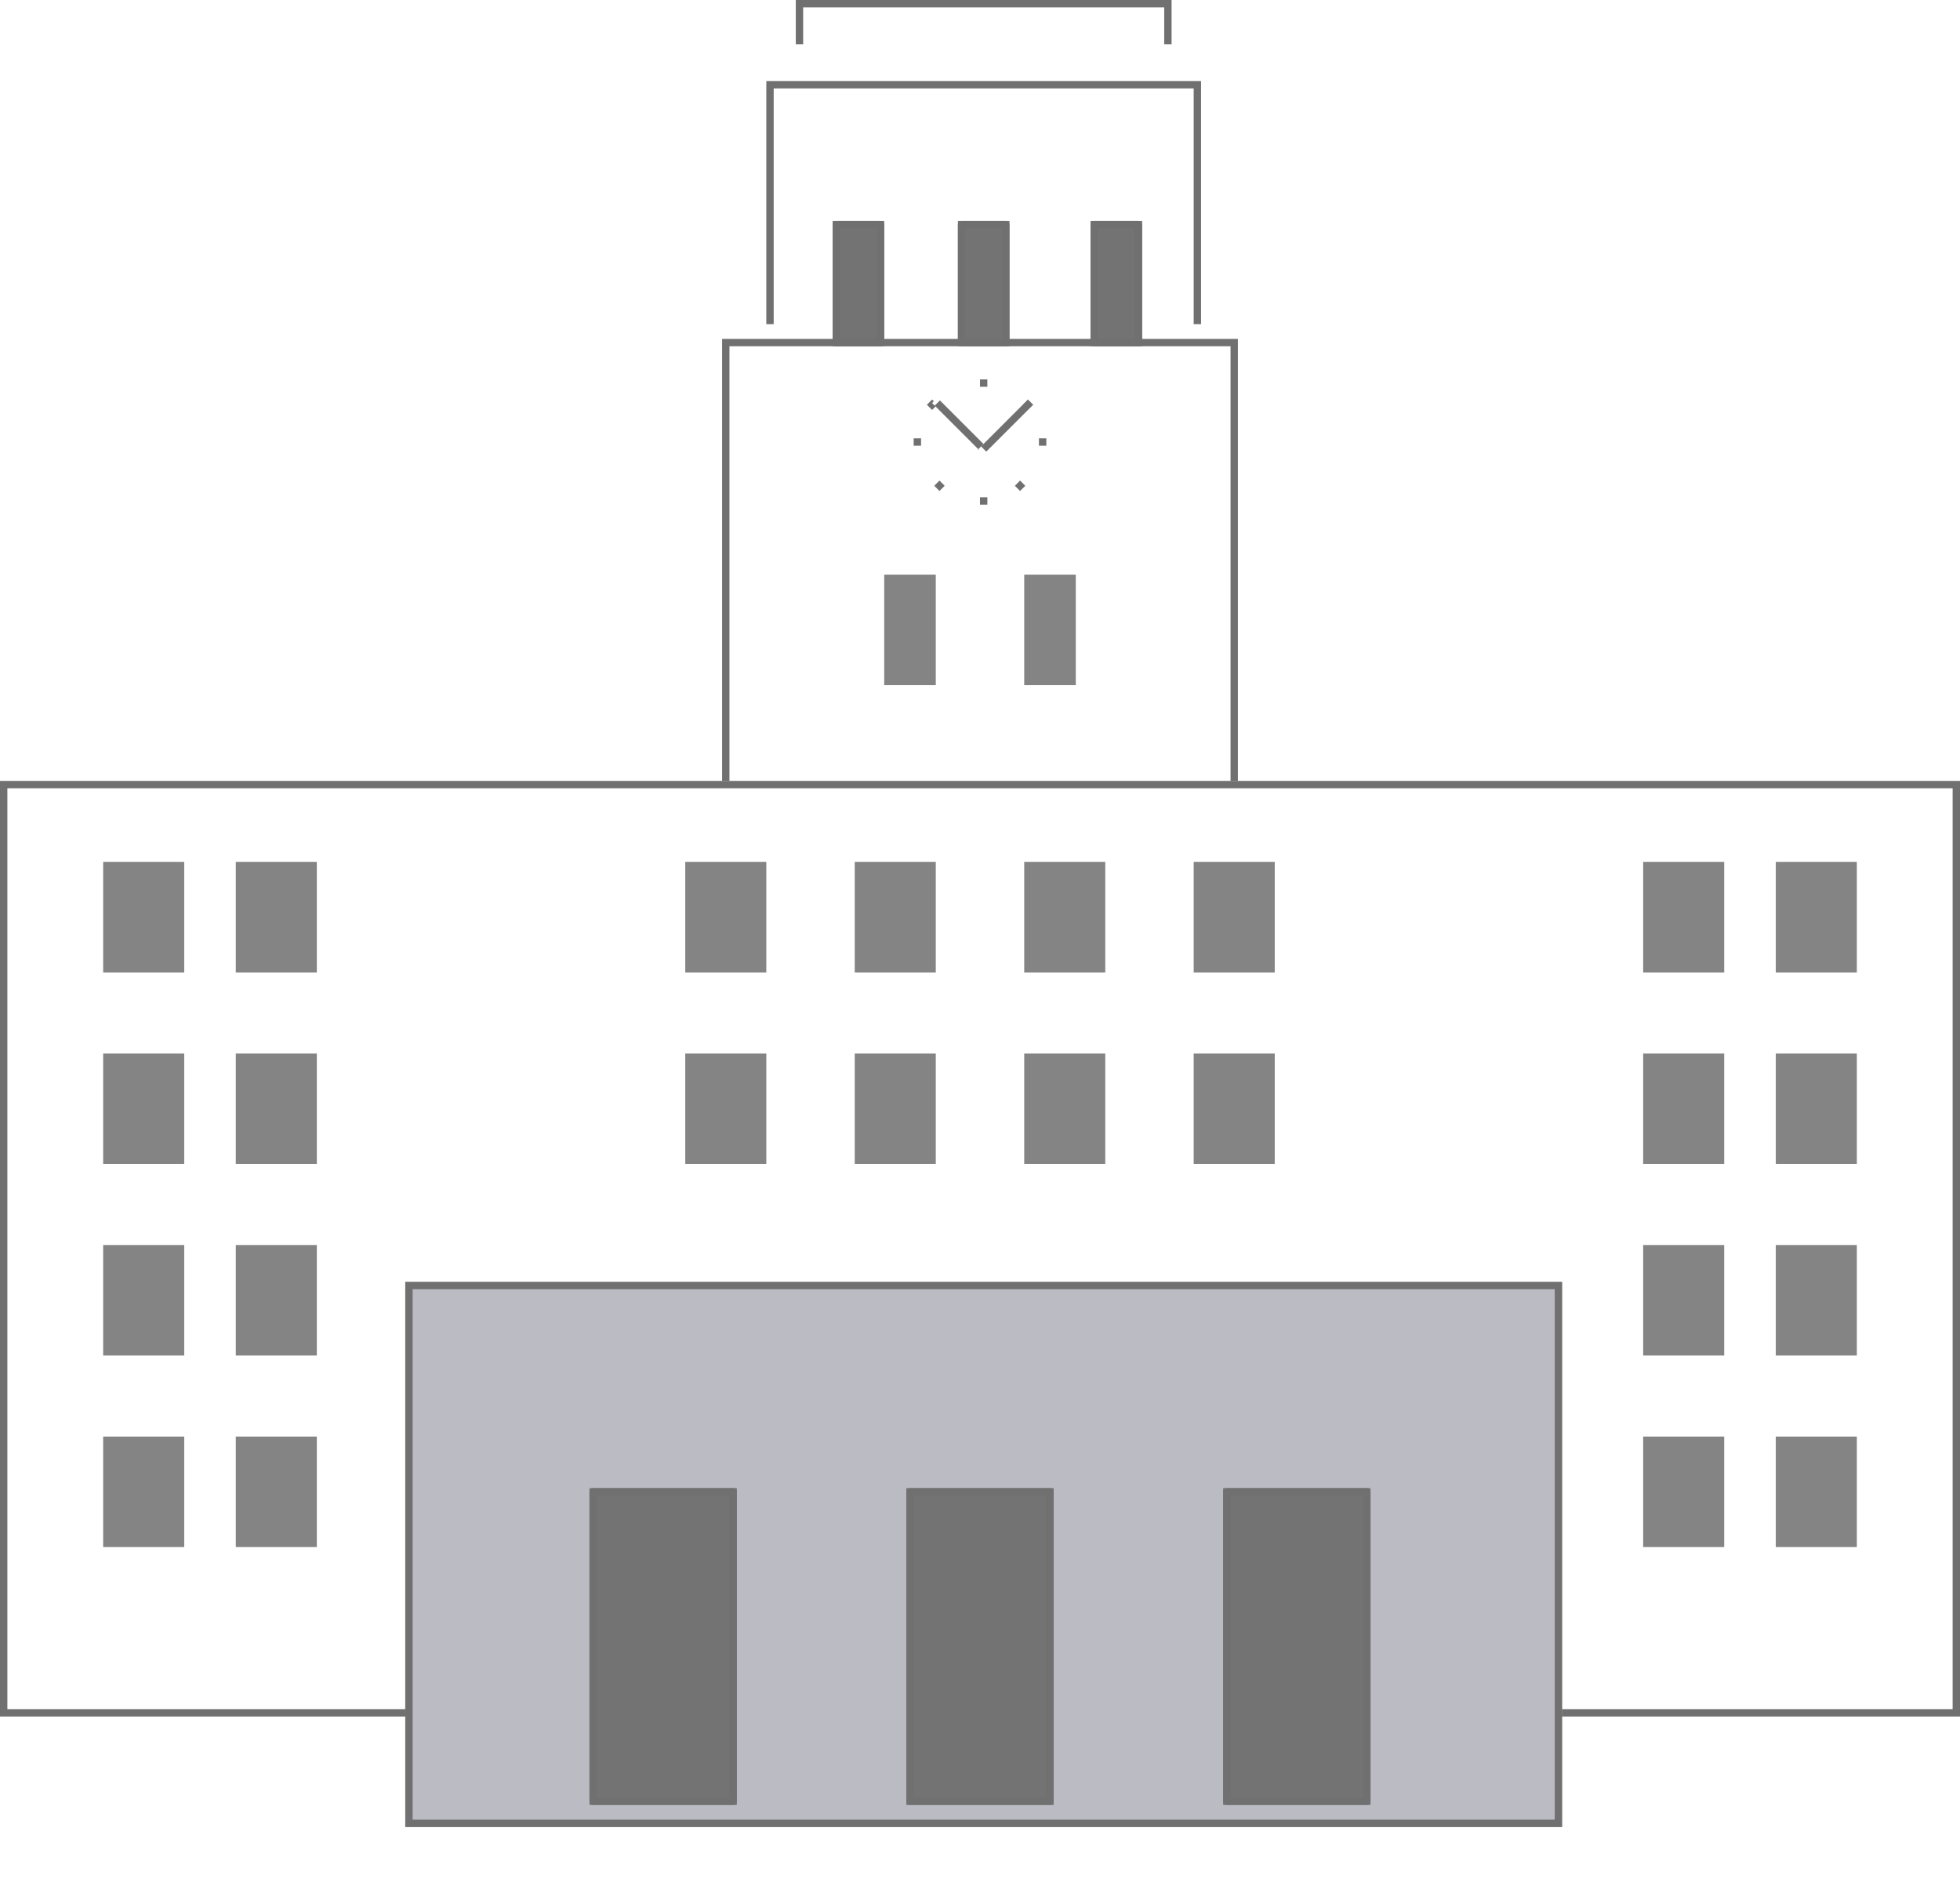 <svg xmlns="http://www.w3.org/2000/svg" xmlns:xlink="http://www.w3.org/1999/xlink" width="266" height="257" viewBox="0 0 266 257">
  <defs>
    <filter id="パス_320">
      <feOffset dy="-29" input="SourceAlpha"/>
      <feGaussianBlur stdDeviation="3" result="blur"/>
      <feFlood flood-opacity="0.161" result="color"/>
      <feComposite operator="out" in="SourceGraphic" in2="blur"/>
      <feComposite operator="in" in="color"/>
      <feComposite operator="in" in2="SourceGraphic"/>
    </filter>
    <filter id="パス_319">
      <feOffset dy="-5" input="SourceAlpha"/>
      <feGaussianBlur stdDeviation="3" result="blur-2"/>
      <feFlood flood-opacity="0.161" result="color-2"/>
      <feComposite operator="out" in="SourceGraphic" in2="blur-2"/>
      <feComposite operator="in" in="color-2"/>
      <feComposite operator="in" in2="SourceGraphic"/>
    </filter>
    <filter id="パス_318" x="98" y="46" width="70" height="62" filterUnits="userSpaceOnUse">
      <feOffset dy="-2" input="SourceAlpha"/>
      <feGaussianBlur stdDeviation="3" result="blur-3"/>
      <feFlood flood-opacity="0.161" result="color-3"/>
      <feComposite operator="out" in="SourceGraphic" in2="blur-3"/>
      <feComposite operator="in" in="color-3"/>
      <feComposite operator="in" in2="SourceGraphic"/>
    </filter>
    <filter id="長方形_323" x="46" y="165" width="175" height="92" filterUnits="userSpaceOnUse">
      <feOffset dy="3" input="SourceAlpha"/>
      <feGaussianBlur stdDeviation="3" result="blur-4"/>
      <feFlood flood-opacity="0.161"/>
      <feComposite operator="in" in2="blur-4"/>
      <feComposite in="SourceGraphic"/>
    </filter>
  </defs>
  <g id="グループ_1908" data-name="グループ 1908" transform="translate(-62 -214)">
    <g data-type="innerShadowGroup">
      <g id="パス_320-2" data-name="パス 320" transform="translate(170 214)" fill="#fff">
        <path d="M 50.5 38.5 L 0.5 38.5 L 0.5 0.5 L 50.5 0.5 L 50.5 38.5 Z" stroke="none"/>
        <path d="M 1 1 L 1 38 L 50 38 L 50 1 L 1 1 M 0 0 L 51 0 L 51 39 L 0 39 L 0 0 Z" stroke="none"/>
      </g>
      <g transform="matrix(1, 0, 0, 1, 62, 214)" filter="url(#パス_320)">
        <g id="パス_320-3" data-name="パス 320" transform="translate(108)" fill="#fff">
          <path d="M 50.5 38.5 L 0.5 38.5 L 0.5 0.5 L 50.5 0.5 L 50.5 38.5 Z" stroke="none"/>
          <path d="M 1 1 L 1 38 L 50 38 L 50 1 L 1 1 M 0 0 L 51 0 L 51 39 L 0 39 L 0 0 Z" stroke="none"/>
        </g>
      </g>
      <g id="パス_320-4" data-name="パス 320" transform="translate(170 214)" fill="none">
        <path d="M 50.5 38.5 L 0.5 38.5 L 0.5 0.5 L 50.5 0.5 L 50.5 38.5 Z" stroke="none"/>
        <path d="M 1 1 L 1 38 L 50 38 L 50 1 L 1 1 M 0 0 L 51 0 L 51 39 L 0 39 L 0 0 Z" stroke="none" fill="#707070"/>
      </g>
    </g>
    <g data-type="innerShadowGroup">
      <g id="パス_319-2" data-name="パス 319" transform="translate(166 225)" fill="#fff">
        <path d="M 58.5 38.5 L 0.5 38.5 L 0.5 0.5 L 58.5 0.5 L 58.5 38.5 Z" stroke="none"/>
        <path d="M 1 1 L 1 38 L 58 38 L 58 1 L 1 1 M 0 0 L 59 0 L 59 39 L 0 39 L 0 0 Z" stroke="none"/>
      </g>
      <g transform="matrix(1, 0, 0, 1, 62, 214)" filter="url(#パス_319)">
        <g id="パス_319-3" data-name="パス 319" transform="translate(104 11)" fill="#fff">
          <path d="M 58.5 38.5 L 0.5 38.5 L 0.5 0.5 L 58.5 0.5 L 58.5 38.5 Z" stroke="none"/>
          <path d="M 1 1 L 1 38 L 58 38 L 58 1 L 1 1 M 0 0 L 59 0 L 59 39 L 0 39 L 0 0 Z" stroke="none"/>
        </g>
      </g>
      <g id="パス_319-4" data-name="パス 319" transform="translate(166 225)" fill="none">
        <path d="M 58.5 38.5 L 0.5 38.5 L 0.5 0.5 L 58.5 0.5 L 58.5 38.5 Z" stroke="none"/>
        <path d="M 1 1 L 1 38 L 58 38 L 58 1 L 1 1 M 0 0 L 59 0 L 59 39 L 0 39 L 0 0 Z" stroke="none" fill="#707070"/>
      </g>
    </g>
    <g data-type="innerShadowGroup">
      <g id="パス_318-2" data-name="パス 318" transform="translate(160 260)" fill="#fff">
        <path d="M 69.5 61.5 L 0.5 61.5 L 0.5 0.5 L 69.5 0.5 L 69.5 61.5 Z" stroke="none"/>
        <path d="M 1 1 L 1 61 L 69 61 L 69 1 L 1 1 M 0 0 L 70 0 L 70 62 L 0 62 L 0 0 Z" stroke="none"/>
      </g>
      <g transform="matrix(1, 0, 0, 1, 62, 214)" filter="url(#パス_318)">
        <g id="パス_318-3" data-name="パス 318" transform="translate(98 46)" fill="#fff">
          <path d="M 69.5 61.5 L 0.5 61.5 L 0.5 0.5 L 69.5 0.5 L 69.5 61.5 Z" stroke="none"/>
          <path d="M 1 1 L 1 61 L 69 61 L 69 1 L 1 1 M 0 0 L 70 0 L 70 62 L 0 62 L 0 0 Z" stroke="none"/>
        </g>
      </g>
      <g id="パス_318-4" data-name="パス 318" transform="translate(160 260)" fill="none">
        <path d="M 69.5 61.5 L 0.5 61.5 L 0.5 0.5 L 69.5 0.5 L 69.5 61.5 Z" stroke="none"/>
        <path d="M 1 1 L 1 61 L 69 61 L 69 1 L 1 1 M 0 0 L 70 0 L 70 62 L 0 62 L 0 0 Z" stroke="none" fill="#707070"/>
      </g>
    </g>
    <g id="長方形_322" data-name="長方形 322" transform="translate(62 320)" fill="#fff" stroke="#707070" stroke-width="1">
      <rect width="266" height="127" stroke="none"/>
      <rect x="0.5" y="0.5" width="265" height="126" fill="none"/>
    </g>
    <g transform="matrix(1, 0, 0, 1, 62, 214)" filter="url(#長方形_323)">
      <g id="長方形_323-2" data-name="長方形 323" transform="translate(55 171)" fill="#bbbbc4" stroke="#707070" stroke-width="1">
        <rect width="157" height="74" stroke="none"/>
        <rect x="0.5" y="0.5" width="156" height="73" fill="none"/>
      </g>
    </g>
    <g id="長方形_324" data-name="長方形 324" transform="translate(142 416)" fill="#737373" stroke="#707070" stroke-linejoin="round" stroke-width="1">
      <rect width="20" height="43" stroke="none"/>
      <rect x="0.5" y="0.5" width="19" height="42" fill="none"/>
    </g>
    <g id="長方形_325" data-name="長方形 325" transform="translate(185 416)" fill="#737373" stroke="#707070" stroke-linejoin="round" stroke-width="1">
      <rect width="20" height="43" stroke="none"/>
      <rect x="0.5" y="0.5" width="19" height="42" fill="none"/>
    </g>
    <g id="長方形_326" data-name="長方形 326" transform="translate(228 416)" fill="#737373" stroke="#707070" stroke-linejoin="round" stroke-width="1">
      <rect width="20" height="43" stroke="none"/>
      <rect x="0.5" y="0.5" width="19" height="42" fill="none"/>
    </g>
    <rect id="長方形_329" data-name="長方形 329" width="11" height="15" transform="translate(155 331)" fill="#848484"/>
    <rect id="長方形_330" data-name="長方形 330" width="11" height="15" transform="translate(155 357)" fill="#848484"/>
    <rect id="長方形_331" data-name="長方形 331" width="11" height="15" transform="translate(178 331)" fill="#848484"/>
    <rect id="長方形_332" data-name="長方形 332" width="11" height="15" transform="translate(178 357)" fill="#848484"/>
    <rect id="長方形_333" data-name="長方形 333" width="11" height="15" transform="translate(201 331)" fill="#848484"/>
    <rect id="長方形_334" data-name="長方形 334" width="11" height="15" transform="translate(201 357)" fill="#848484"/>
    <rect id="長方形_335" data-name="長方形 335" width="11" height="15" transform="translate(224 331)" fill="#848484"/>
    <rect id="長方形_336" data-name="長方形 336" width="11" height="15" transform="translate(224 357)" fill="#848484"/>
    <g id="グループ_6" data-name="グループ 6">
      <g id="グループ_2" data-name="グループ 2" transform="translate(0 -27)">
        <rect id="長方形_337" data-name="長方形 337" width="11" height="15" transform="translate(76 358)" fill="#848484"/>
        <rect id="長方形_338" data-name="長方形 338" width="11" height="15" transform="translate(94 358)" fill="#848484"/>
      </g>
      <g id="グループ_3" data-name="グループ 3" transform="translate(0 -1)">
        <rect id="長方形_337-2" data-name="長方形 337" width="11" height="15" transform="translate(76 358)" fill="#848484"/>
        <rect id="長方形_338-2" data-name="長方形 338" width="11" height="15" transform="translate(94 358)" fill="#848484"/>
      </g>
      <g id="グループ_4" data-name="グループ 4" transform="translate(0 25)">
        <rect id="長方形_337-3" data-name="長方形 337" width="11" height="15" transform="translate(76 358)" fill="#848484"/>
        <rect id="長方形_338-3" data-name="長方形 338" width="11" height="15" transform="translate(94 358)" fill="#848484"/>
      </g>
      <g id="グループ_5" data-name="グループ 5" transform="translate(0 51)">
        <rect id="長方形_337-4" data-name="長方形 337" width="11" height="15" transform="translate(76 358)" fill="#848484"/>
        <rect id="長方形_338-4" data-name="長方形 338" width="11" height="15" transform="translate(94 358)" fill="#848484"/>
      </g>
    </g>
    <g id="グループ_7" data-name="グループ 7" transform="translate(209)">
      <g id="グループ_2-2" data-name="グループ 2" transform="translate(0 -27)">
        <rect id="長方形_337-5" data-name="長方形 337" width="11" height="15" transform="translate(76 358)" fill="#848484"/>
        <rect id="長方形_338-5" data-name="長方形 338" width="11" height="15" transform="translate(94 358)" fill="#848484"/>
      </g>
      <g id="グループ_3-2" data-name="グループ 3" transform="translate(0 -1)">
        <rect id="長方形_337-6" data-name="長方形 337" width="11" height="15" transform="translate(76 358)" fill="#848484"/>
        <rect id="長方形_338-6" data-name="長方形 338" width="11" height="15" transform="translate(94 358)" fill="#848484"/>
      </g>
      <g id="グループ_4-2" data-name="グループ 4" transform="translate(0 25)">
        <rect id="長方形_337-7" data-name="長方形 337" width="11" height="15" transform="translate(76 358)" fill="#848484"/>
        <rect id="長方形_338-7" data-name="長方形 338" width="11" height="15" transform="translate(94 358)" fill="#848484"/>
      </g>
      <g id="グループ_5-2" data-name="グループ 5" transform="translate(0 51)">
        <rect id="長方形_337-8" data-name="長方形 337" width="11" height="15" transform="translate(76 358)" fill="#848484"/>
        <rect id="長方形_338-8" data-name="長方形 338" width="11" height="15" transform="translate(94 358)" fill="#848484"/>
      </g>
    </g>
    <g id="長方形_340" data-name="長方形 340" transform="translate(195 265)" fill="#fff" stroke="#707070" stroke-width="1">
      <rect width="1" height="2" stroke="none"/>
      <rect x="0.5" y="0.5" height="1" fill="none"/>
    </g>
    <g id="長方形_341" data-name="長方形 341" transform="translate(195 281)" fill="#fff" stroke="#707070" stroke-width="1">
      <rect width="1" height="2" stroke="none"/>
      <rect x="0.5" y="0.5" height="1" fill="none"/>
    </g>
    <g id="長方形_342" data-name="長方形 342" transform="translate(204.5 273.5) rotate(90)" fill="#fff" stroke="#707070" stroke-width="1">
      <rect width="1" height="2" stroke="none"/>
      <rect x="0.5" y="0.5" height="1" fill="none"/>
    </g>
    <g id="長方形_343" data-name="長方形 343" transform="translate(185.5 274.5) rotate(-90)" fill="#fff" stroke="#707070" stroke-width="1">
      <rect width="1" height="2" stroke="none"/>
      <rect x="0.5" y="0.5" height="1" fill="none"/>
    </g>
    <g id="長方形_344" data-name="長方形 344" transform="translate(201.854 267.879) rotate(45)" fill="#fff" stroke="#707070" stroke-width="1">
      <rect width="1" height="2" stroke="none"/>
      <rect x="0.5" y="0.5" height="1" fill="none"/>
    </g>
    <g id="長方形_345" data-name="長方形 345" transform="translate(189.854 278.879) rotate(45)" fill="#fff" stroke="#707070" stroke-width="1">
      <rect width="1" height="2" stroke="none"/>
      <rect x="0.5" y="0.5" height="1" fill="none"/>
    </g>
    <g id="長方形_346" data-name="長方形 346" transform="translate(187.439 268.586) rotate(-45)" fill="#fff" stroke="#707070" stroke-width="1">
      <rect width="1" height="2" stroke="none"/>
      <rect x="0.5" y="0.5" height="1" fill="none"/>
    </g>
    <g id="長方形_347" data-name="長方形 347" transform="translate(201.5 280.293) rotate(135)" fill="#fff" stroke="#707070" stroke-width="1">
      <rect width="1" height="2" stroke="none"/>
      <rect x="0.5" y="0.5" height="1" fill="none"/>
    </g>
    <g id="長方形_348" data-name="長方形 348" transform="translate(188.5 268.707) rotate(-45)" fill="#fff" stroke="#707070" stroke-width="1">
      <rect width="1" height="9.525" stroke="none"/>
      <rect x="0.5" y="0.5" height="8.525" fill="none"/>
    </g>
    <g id="長方形_349" data-name="長方形 349" transform="translate(201.864 267.879) rotate(45)" fill="#fff" stroke="#707070" stroke-width="1">
      <rect width="1" height="10" stroke="none"/>
      <rect x="0.5" y="0.5" height="9" fill="none"/>
    </g>
    <g id="長方形_350" data-name="長方形 350" transform="translate(175 244)" fill="#737373" stroke="#707070" stroke-linejoin="round" stroke-width="1">
      <rect width="7" height="17" stroke="none"/>
      <rect x="0.5" y="0.5" width="6" height="16" fill="none"/>
    </g>
    <g id="長方形_351" data-name="長方形 351" transform="translate(192 244)" fill="#737373" stroke="#707070" stroke-linejoin="round" stroke-width="1">
      <rect width="7" height="17" stroke="none"/>
      <rect x="0.5" y="0.5" width="6" height="16" fill="none"/>
    </g>
    <g id="長方形_352" data-name="長方形 352" transform="translate(210 244)" fill="#737373" stroke="#707070" stroke-linejoin="round" stroke-width="1">
      <rect width="7" height="17" stroke="none"/>
      <rect x="0.5" y="0.5" width="6" height="16" fill="none"/>
    </g>
    <g id="グループ_8" data-name="グループ 8" transform="translate(-1)">
      <rect id="長方形_353" data-name="長方形 353" width="7" height="15" transform="translate(183 292)" fill="#848484"/>
      <rect id="長方形_354" data-name="長方形 354" width="7" height="15" transform="translate(202 292)" fill="#848484"/>
    </g>
  </g>
</svg>
